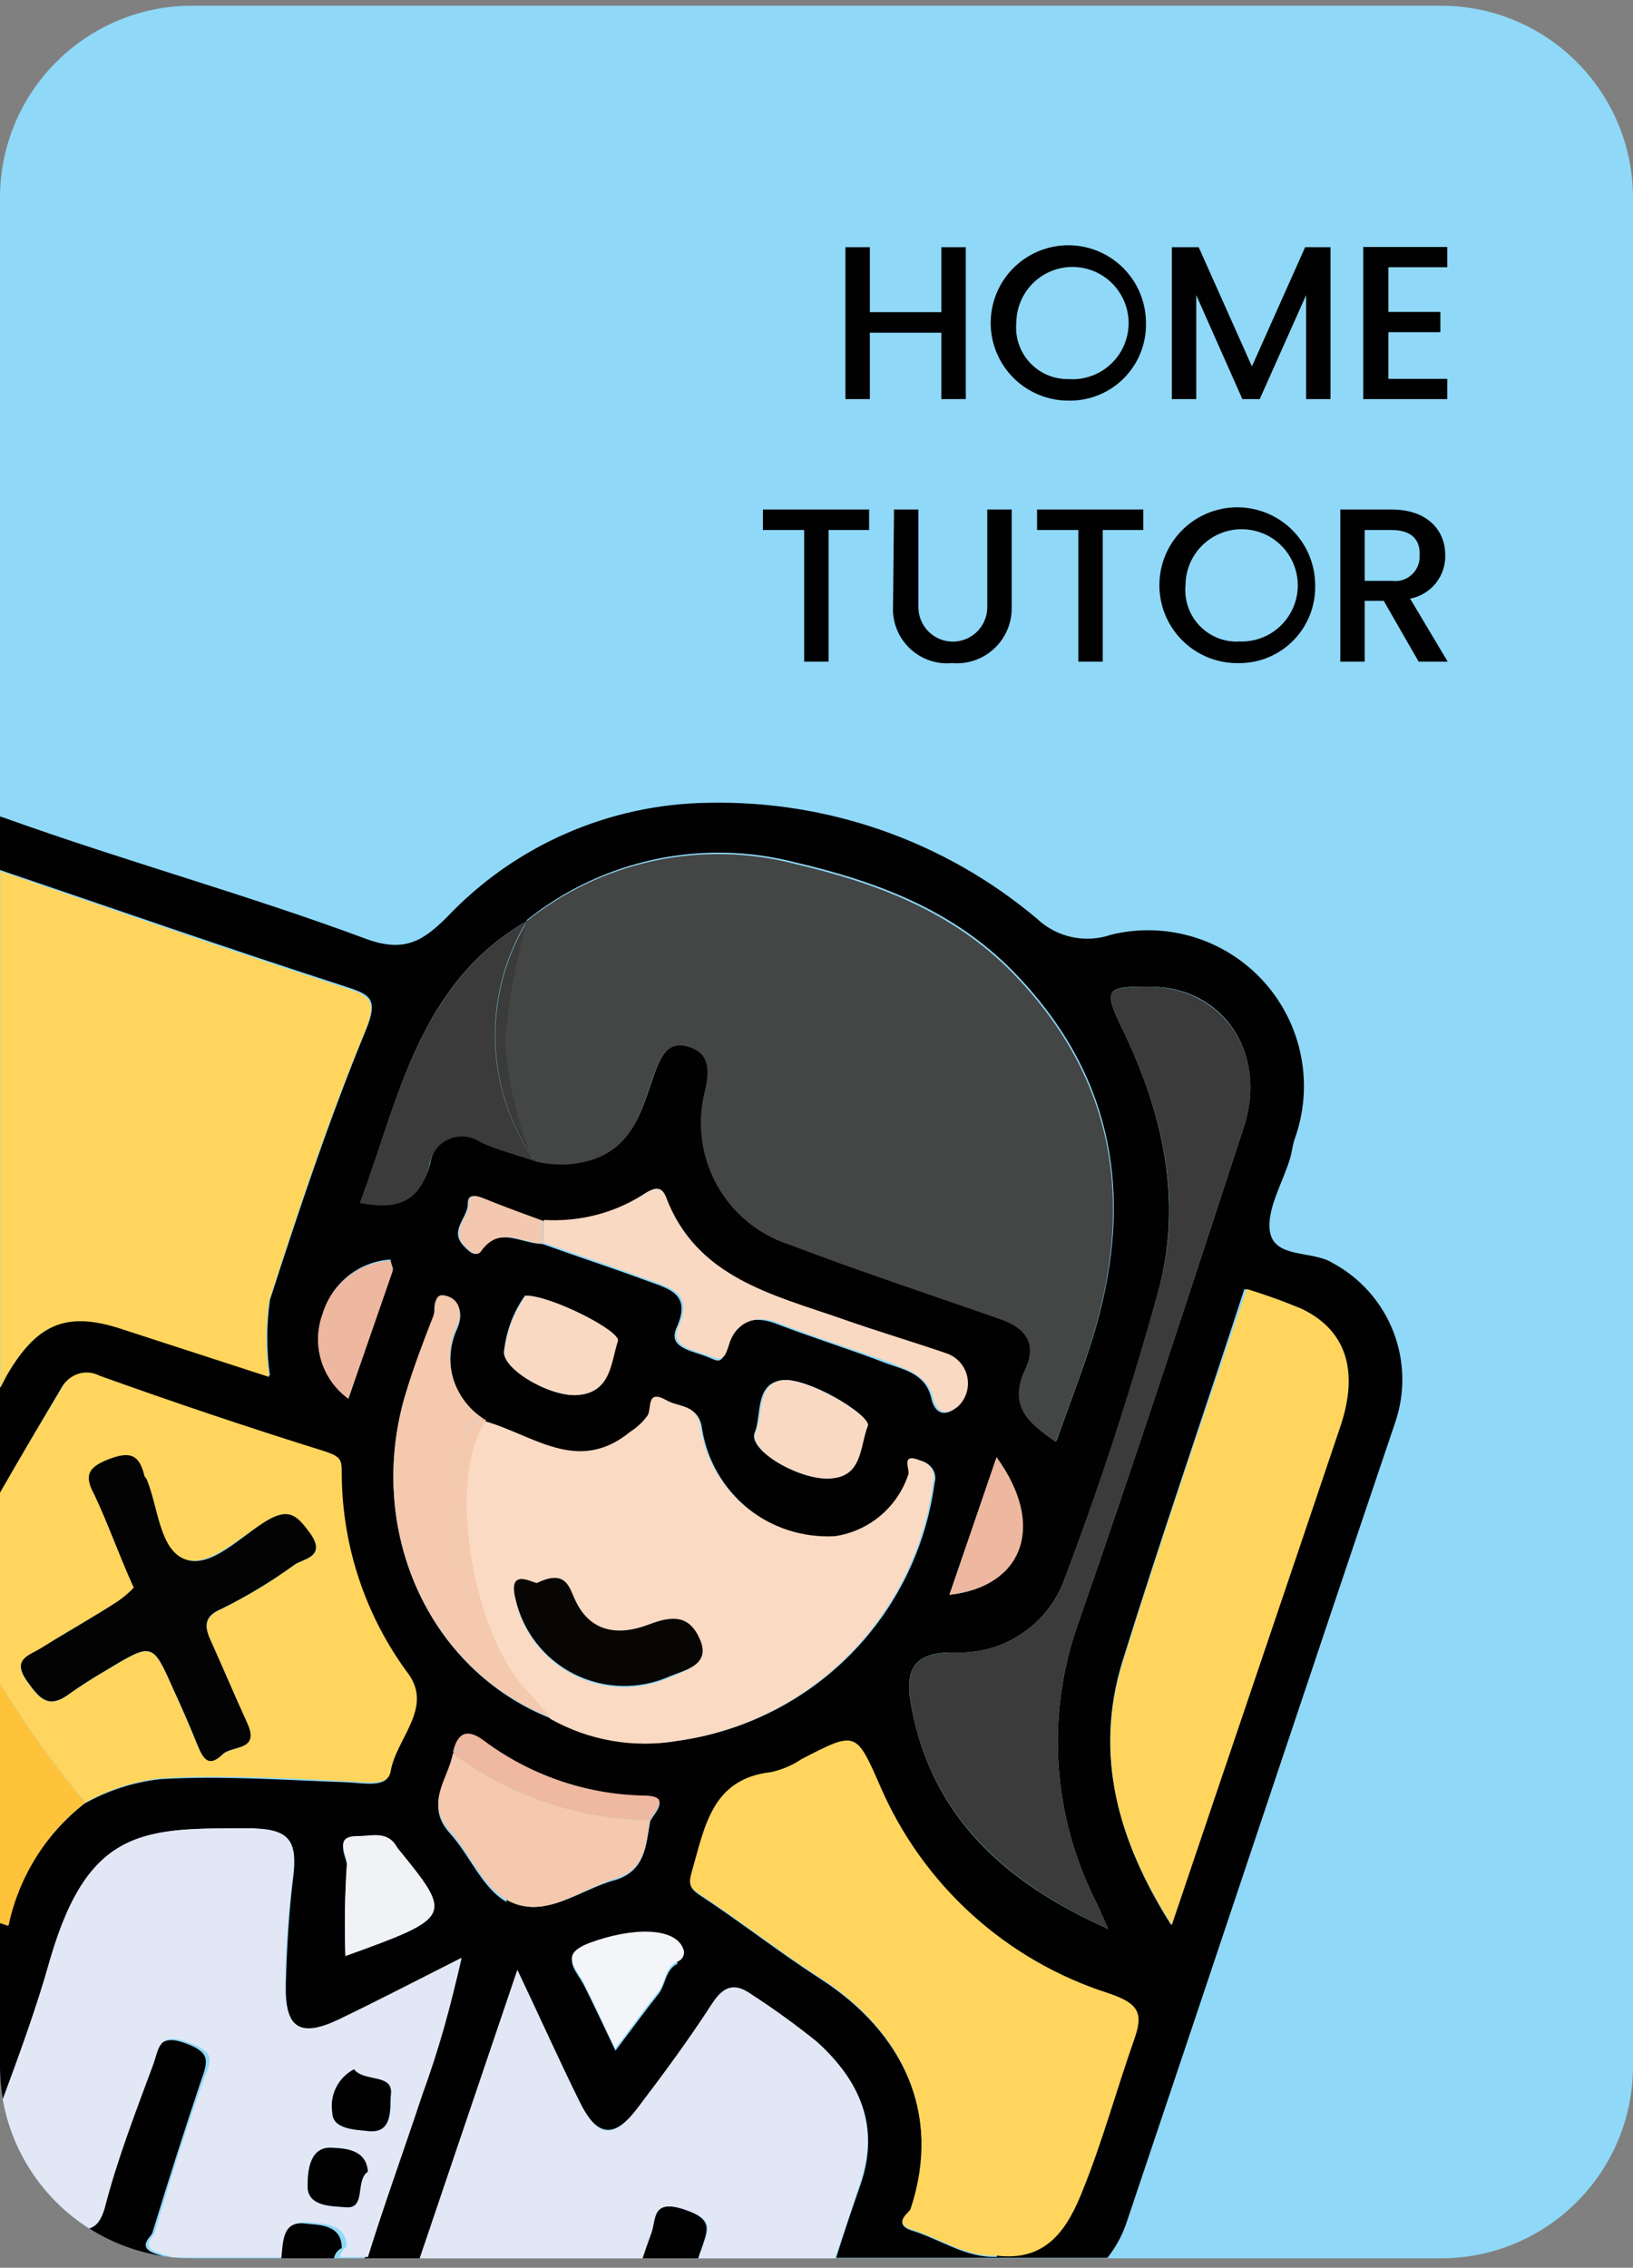 <svg width="85" height="118" viewBox="0 0 85 118" fill="none" xmlns="http://www.w3.org/2000/svg">
<rect x="0" y="0" width="85" height="118" fill="#808080" stroke="none"/>
<g clip-path="url(#clip0_427_6698)">
<path d="M85 0.297H0V117.51H85V0.297Z" fill="#8FD8F8"/>
<path d="M7.929 116.188C8.743 113.52 9.594 110.864 10.471 108.246C10.839 107.217 10.954 106.785 9.607 106.302C8.26 105.819 8.133 106.632 7.853 107.433C6.976 109.974 5.985 112.402 5.312 114.956C5.007 116.226 4.435 116.074 3.672 115.833C2.402 115.426 1.131 114.994 -0.076 114.562V117.408L0.254 117.523H8.895L8.273 117.332C7.002 116.976 7.866 116.404 7.929 116.188Z" fill="#010101"/>
<path d="M35.581 114.956C33.954 114.422 34.145 115.464 33.903 116.163C33.738 116.608 33.586 117.065 33.433 117.51H36.343C36.386 117.359 36.437 117.211 36.496 117.065C36.852 115.985 37.144 115.477 35.581 114.956Z" fill="#010101"/>
<path d="M72.61 74.05C73.15 72.501 73.118 70.81 72.522 69.282C71.925 67.754 70.803 66.489 69.357 65.714C68.29 65.054 66.358 65.498 66.104 64.101C65.913 62.931 66.765 61.559 67.146 60.288C67.248 59.958 67.273 59.602 67.388 59.272C67.887 57.893 68.002 56.405 67.723 54.965C67.443 53.526 66.778 52.189 65.799 51.098C64.819 50.007 63.562 49.201 62.162 48.768C60.761 48.334 59.269 48.288 57.844 48.636C57.183 48.865 56.472 48.908 55.789 48.76C55.105 48.612 54.475 48.279 53.968 47.797C49.185 43.774 43.1 41.633 36.852 41.774C34.302 41.807 31.785 42.352 29.449 43.375C27.113 44.399 25.007 45.881 23.255 47.733C22.047 48.928 21.069 49.601 19.048 48.852C12.86 46.552 6.468 44.798 0.241 42.562L0 42.485V45.268C5.947 47.289 11.881 49.36 17.854 51.291C19.265 51.749 19.747 51.914 19.023 53.655C17.142 58.23 15.567 62.957 14.054 67.633C13.867 68.944 13.867 70.275 14.054 71.585L6.227 69.044C3.367 68.218 1.881 68.968 0.381 71.509L0 72.183V77.698C1.042 75.876 2.097 74.067 3.164 72.272C3.333 71.932 3.63 71.673 3.99 71.552C4.349 71.43 4.742 71.456 5.083 71.623C8.971 73.021 12.885 74.334 16.825 75.563C17.638 75.817 17.689 75.969 17.689 76.833C17.741 80.561 18.979 84.174 21.221 87.152C22.492 88.956 20.573 90.532 20.294 92.235C20.154 93.048 18.921 92.781 18.083 92.743C14.842 92.629 11.602 92.387 8.349 92.578C6.96 92.733 5.616 93.165 4.397 93.849C2.364 95.434 0.951 97.683 0.407 100.202L0 100.063V109.631C0.94 107.09 1.881 104.548 2.643 101.931C4.676 95.005 7.612 95.094 13.216 95.158C15.173 95.158 15.478 95.984 15.262 97.699C15.046 99.415 14.931 101.371 14.88 103.201C14.817 105.578 15.605 106.099 17.676 105.095C19.747 104.091 21.666 103.087 24.03 101.905C23.464 104.363 22.717 106.776 21.793 109.123C20.866 111.931 19.849 114.714 18.972 117.535H21.857C23.483 112.681 25.148 107.789 26.94 102.528C28.147 105.069 29.113 107.23 30.155 109.339C31.057 111.182 31.947 111.309 33.192 109.72C34.437 108.132 35.86 106.162 37.068 104.294C37.678 103.354 38.249 103.176 39.126 103.799C40.302 104.562 41.439 105.385 42.532 106.264C44.73 108.259 45.836 110.61 44.794 113.672C44.349 114.943 43.917 116.214 43.523 117.485H57.641C58.057 116.962 58.383 116.373 58.607 115.744C63.283 101.867 67.909 87.94 72.61 74.05ZM67.743 68.116C70.043 69.234 70.704 71.344 69.726 74.241C66.854 82.768 63.956 91.294 60.958 100.164C58.162 95.742 56.942 91.269 58.416 86.466C60.437 79.972 62.673 73.542 64.77 67.074C65.779 67.367 66.772 67.715 67.743 68.116ZM59.865 51.342C63.677 51.342 65.99 54.824 64.744 58.636C61.923 67.252 59.115 75.88 56.129 84.445C55.286 86.809 54.935 89.32 55.097 91.823C55.259 94.328 55.93 96.772 57.069 99.008C57.285 99.453 57.476 99.91 57.679 100.368C52.469 98.042 48.517 94.649 47.437 88.804C47.094 86.987 47.437 85.957 49.661 85.983C50.868 86.045 52.065 85.729 53.084 85.077C54.102 84.425 54.892 83.471 55.341 82.349C57.234 77.38 58.886 72.31 60.297 67.176C61.568 62.487 60.538 57.938 58.454 53.604C57.412 51.469 57.514 51.317 59.865 51.342ZM40.397 68.879C39.126 68.383 38.173 68.815 37.855 69.984C37.538 71.153 37.411 70.797 36.585 70.518C35.759 70.238 34.793 70.035 35.212 69.095C36.026 67.303 34.78 67.061 33.7 66.655C31.883 65.981 30.04 65.384 28.21 64.723C27.118 64.723 25.936 63.745 24.97 65.117C24.716 65.46 24.322 65.041 24.093 64.787C23.382 63.986 24.373 63.364 24.347 62.601C24.347 62.131 24.729 62.194 25.123 62.36C26.139 62.779 27.181 63.148 28.21 63.529C30.044 63.642 31.867 63.175 33.42 62.194C33.815 61.928 34.297 61.648 34.564 62.334C36.203 66.528 40.117 67.417 43.764 68.688C45.531 69.311 47.335 69.844 49.114 70.454C49.391 70.539 49.64 70.695 49.838 70.906C50.035 71.118 50.174 71.377 50.239 71.659C50.305 71.941 50.295 72.235 50.212 72.512C50.128 72.789 49.973 73.039 49.762 73.237C49.279 73.669 48.708 73.657 48.492 72.831C48.237 71.56 47.221 71.306 46.191 70.963C44.336 70.238 42.341 69.628 40.397 68.879ZM45.124 74.19C44.692 75.27 44.87 76.91 43.027 76.935C41.439 76.935 38.91 75.397 39.279 74.546C39.647 73.695 39.279 72.081 40.613 71.827C41.947 71.573 45.353 73.631 45.124 74.19ZM32.137 69.781C31.769 70.924 31.781 72.449 30.053 72.589C28.592 72.704 25.999 71.153 26.241 70.238C26.362 69.223 26.733 68.254 27.321 67.417C28.642 67.404 32.302 69.26 32.137 69.781ZM51.872 75.829C54.413 79.375 53.27 82.552 49.419 82.984C50.22 80.646 51.008 78.371 51.872 75.829ZM27.423 47.873C29.359 46.321 31.631 45.242 34.057 44.721C36.484 44.201 38.998 44.253 41.401 44.874C45.582 45.853 49.584 47.314 52.761 50.567C57.717 55.65 58.975 61.623 57.234 68.358C56.662 70.569 55.786 72.691 54.998 74.965C53.613 74 52.456 73.136 53.384 71.23C54.007 69.882 53.511 69.018 51.961 68.523C48.339 67.366 44.743 66.121 41.185 64.71C39.549 64.198 38.174 63.075 37.345 61.574C36.517 60.074 36.299 58.311 36.737 56.654C36.966 55.587 36.941 54.71 35.86 54.392C34.78 54.074 34.361 55.053 34.069 55.853C33.42 57.658 33.052 59.577 30.816 60.288C29.861 60.575 28.846 60.597 27.88 60.352C26.94 60.022 25.949 59.78 25.046 59.361C24.805 59.195 24.526 59.094 24.234 59.067C23.942 59.041 23.649 59.09 23.382 59.21C23.115 59.33 22.884 59.517 22.71 59.753C22.536 59.988 22.426 60.265 22.39 60.555C21.869 62.474 20.637 62.881 18.769 62.525C20.764 57.162 21.793 51.177 27.423 47.924V47.873ZM18.134 72.78C17.472 72.296 16.983 71.613 16.741 70.83C16.498 70.047 16.514 69.207 16.787 68.434C17 67.641 17.457 66.935 18.093 66.415C18.729 65.895 19.512 65.588 20.332 65.537C20.332 65.791 20.484 65.943 20.446 66.058C19.697 68.231 18.947 70.378 18.134 72.78ZM21.082 72.78C21.501 71.369 22.022 69.997 22.556 68.637C22.708 68.256 22.378 67.366 23.191 67.582C24.004 67.799 24.106 68.383 23.801 69.133C23.407 69.98 23.338 70.943 23.608 71.838C23.877 72.733 24.466 73.498 25.262 73.987C27.804 74.686 30.142 76.808 32.887 74.546C33.24 74.324 33.547 74.035 33.789 73.695C34.005 73.314 33.713 72.322 34.755 72.907C35.428 73.301 36.394 73.123 36.547 74.356C36.808 75.993 37.668 77.474 38.959 78.514C40.25 79.554 41.88 80.078 43.536 79.985C44.404 79.857 45.219 79.491 45.892 78.928C46.565 78.365 47.069 77.627 47.348 76.795C47.475 76.541 46.89 75.588 48.009 76.058C48.126 76.086 48.237 76.138 48.334 76.21C48.43 76.282 48.511 76.374 48.571 76.479C48.63 76.584 48.667 76.7 48.68 76.82C48.693 76.94 48.681 77.061 48.644 77.177C48.193 80.558 46.647 83.698 44.242 86.117C41.837 88.536 38.705 90.1 35.327 90.57C33.05 90.965 30.707 90.561 28.693 89.427C22.225 86.872 19.061 79.527 21.082 72.665V72.78ZM17.981 101.892C17.924 100.283 17.949 98.671 18.057 97.064C18.057 96.67 17.358 95.653 18.591 95.653C19.315 95.653 20.167 95.335 20.662 96.225C20.701 96.282 20.744 96.338 20.789 96.39C23.572 99.694 23.547 99.77 17.981 101.778V101.892ZM26.368 98.97C25.097 98.258 24.462 96.543 23.42 95.399C22.085 93.938 23.331 92.692 23.572 91.358C23.801 90.354 24.284 90.087 25.186 90.735C27.583 92.488 30.464 93.456 33.433 93.506C34.971 93.506 34.119 94.255 33.84 94.776C33.624 96.047 33.586 97.318 32.074 97.813C30.193 98.296 28.325 99.961 26.368 98.855V98.97ZM35.263 102.185C34.615 102.502 34.666 103.265 34.272 103.76C33.573 104.637 32.912 105.552 32.035 106.709C31.425 105.438 30.943 104.383 30.409 103.328C30.015 102.528 29.049 101.816 30.752 101.194C32.938 100.393 35.136 100.393 35.568 101.499C35.594 101.616 35.575 101.739 35.517 101.844C35.459 101.95 35.364 102.03 35.25 102.07L35.263 102.185ZM51.897 117.434C50.296 117.51 48.962 116.531 47.488 116.074C46.395 115.731 47.361 115.159 47.411 114.994C49.089 109.987 46.941 105.705 42.722 102.985C40.575 101.6 38.567 100.024 36.445 98.627C35.809 98.22 35.873 97.953 36.051 97.356C36.712 95.081 37.106 92.667 40.156 92.273C40.718 92.149 41.252 91.92 41.731 91.6C44.527 90.138 44.552 90.113 45.836 93.023C46.934 95.562 48.564 97.837 50.616 99.694C52.668 101.55 55.093 102.946 57.73 103.786C59.242 104.307 59.547 104.764 59.001 106.124C58.073 108.755 57.336 111.436 56.307 114.015C55.595 115.871 54.528 117.675 51.884 117.345L51.897 117.434Z" fill="#010101"/>
<path d="M6.176 69.107L14.004 71.649C13.816 70.338 13.816 69.007 14.004 67.697C15.516 62.982 17.091 58.255 18.972 53.719C19.697 51.978 19.214 51.812 17.803 51.355C11.831 49.423 5.896 47.352 0.013 45.332V72.221L0.381 71.509C1.881 68.968 3.367 68.218 6.176 69.107Z" fill="#FFD55D"/>
<path d="M27.842 60.428C28.808 60.673 29.823 60.651 30.777 60.365C33.014 59.653 33.382 57.734 34.031 55.93C34.323 55.129 34.704 54.125 35.822 54.468C36.941 54.812 36.928 55.663 36.699 56.73C36.261 58.388 36.479 60.15 37.307 61.651C38.136 63.151 39.511 64.275 41.147 64.787C44.705 66.147 48.301 67.328 51.923 68.599C53.473 69.095 53.968 69.959 53.346 71.306C52.456 73.212 53.575 74.076 54.96 75.042C55.748 72.767 56.624 70.645 57.196 68.434C58.937 61.724 57.679 55.726 52.723 50.643C49.546 47.39 45.543 45.929 41.363 44.95C38.96 44.329 36.446 44.277 34.019 44.797C31.593 45.318 29.321 46.397 27.384 47.95C26.828 49.945 26.45 51.986 26.253 54.049C26.38 56.256 26.918 58.42 27.842 60.428Z" fill="#444545"/>
<path d="M4.435 93.798C2.808 91.845 1.326 89.777 0 87.609L0 100.063L0.445 100.202C0.978 97.664 2.392 95.396 4.435 93.798Z" fill="#FEC23B"/>
<path d="M42.519 106.238C41.426 105.36 40.29 104.537 39.114 103.773C38.237 103.151 37.665 103.328 37.055 104.269C35.848 106.137 34.513 107.941 33.179 109.695C31.845 111.448 31.044 111.156 30.142 109.314C29.1 107.204 28.134 105.044 26.927 102.502C25.148 107.763 23.483 112.668 21.844 117.51H33.446C33.598 117.065 33.751 116.608 33.916 116.163C34.158 115.464 33.916 114.422 35.593 114.956C37.271 115.489 36.864 116.036 36.508 117.065C36.45 117.211 36.399 117.359 36.356 117.51H43.459C43.892 116.239 44.324 114.968 44.73 113.698C45.823 110.584 44.717 108.234 42.519 106.238Z" fill="#E2E7F5"/>
<path d="M24.004 101.88C21.666 103.062 19.684 104.091 17.651 105.069C15.617 106.048 14.791 105.552 14.855 103.176C14.855 101.346 15.008 99.504 15.236 97.674C15.465 95.844 15.147 95.221 13.19 95.132C7.586 95.132 4.651 94.98 2.618 101.905C1.881 104.548 0.94 107.09 0 109.631V114.511C1.271 114.956 2.541 115.388 3.812 115.782C4.575 116.023 5.083 116.125 5.451 114.905C6.1 112.363 7.091 109.822 7.993 107.382C8.273 106.582 8.273 105.73 9.747 106.251C11.221 106.772 11.017 107.166 10.611 108.195C9.683 110.813 8.832 113.469 8.069 116.138C8.069 116.354 7.142 116.925 8.374 117.268L8.997 117.459H14.893C14.893 116.722 14.893 115.451 16.164 115.642C16.761 115.731 18.019 115.642 18.044 116.913C17.95 116.969 17.87 117.047 17.81 117.139C17.751 117.232 17.713 117.337 17.701 117.446H19.15C20.027 114.625 21.044 111.842 21.971 109.034C22.823 106.702 23.502 104.311 24.004 101.88ZM17.994 114.854C17.358 114.791 16.011 114.854 16.011 113.774C16.011 113.037 16.088 111.69 17.193 111.753C17.727 111.753 19.01 111.753 19.15 113.024C18.464 113.444 19.061 114.956 17.994 114.854ZM19.163 110.889C18.477 110.813 17.295 110.8 17.295 109.911C17.226 109.467 17.297 109.012 17.5 108.611C17.703 108.209 18.027 107.882 18.426 107.674C18.959 108.399 20.497 107.865 20.345 108.945C20.332 109.631 20.51 111.042 19.163 110.902V110.889Z" fill="#E2E7F5"/>
<path d="M4.435 93.798C5.654 93.114 6.998 92.682 8.387 92.527C11.64 92.337 14.88 92.527 18.121 92.692C18.959 92.692 20.192 92.997 20.332 92.184C20.611 90.469 22.556 88.893 21.259 87.101C19.042 84.119 17.827 80.511 17.79 76.795C17.79 75.969 17.79 75.817 16.926 75.525C12.987 74.296 9.073 72.983 5.185 71.585C5.016 71.496 4.831 71.44 4.64 71.423C4.449 71.406 4.257 71.427 4.075 71.485C3.893 71.543 3.724 71.637 3.578 71.761C3.433 71.885 3.314 72.037 3.228 72.208C2.118 74.038 1.042 75.859 0 77.672V86.326C0.407 87.076 0.801 87.825 1.271 88.575C2.224 90.367 4.041 91.65 4.435 93.798ZM2.122 85.779C3.393 84.954 4.803 84.166 6.125 83.34C6.428 83.132 6.709 82.893 6.964 82.628C6.252 80.925 5.693 79.337 4.918 77.799C4.448 76.821 4.562 76.389 5.655 75.944C6.748 75.499 7.243 75.703 7.51 76.783C7.51 76.859 7.599 76.897 7.624 76.96C8.247 78.435 8.311 80.773 9.645 81.154C10.979 81.535 12.542 79.883 13.94 79.108C15.033 78.447 15.452 78.854 16.113 79.756C17.053 81.027 15.757 81.116 15.325 81.433C14.122 82.307 12.847 83.077 11.513 83.734C10.636 84.153 10.611 84.61 10.966 85.373C11.627 86.796 12.237 88.27 12.873 89.681C13.508 91.091 12.161 90.824 11.602 91.282C10.827 91.993 10.547 91.46 10.268 90.786C9.861 89.795 9.429 88.817 8.997 87.851C7.942 85.475 7.929 85.475 5.566 86.898C4.892 87.304 4.219 87.698 3.583 88.168C2.541 88.931 2.084 88.435 1.423 87.52C0.585 86.339 1.512 86.161 2.122 85.779Z" fill="#FFD55D"/>
<path d="M1.271 88.575C0.851 87.825 0.457 87.076 0 86.326V87.597C1.326 89.764 2.808 91.833 4.435 93.785C4.041 91.65 2.224 90.367 1.271 88.575Z" fill="#FFD55D"/>
<path d="M57.717 103.722C55.081 102.882 52.655 101.487 50.603 99.63C48.552 97.773 46.922 95.499 45.823 92.959C44.552 90.049 44.552 90.075 41.718 91.536C41.24 91.857 40.705 92.085 40.143 92.209C37.093 92.552 36.699 94.967 36.038 97.292C35.86 97.915 35.797 98.182 36.432 98.563C38.554 99.961 40.562 101.537 42.71 102.922C46.928 105.641 49.063 109.924 47.399 114.93C47.399 115.096 46.382 115.667 47.475 116.01C48.949 116.468 50.283 117.446 51.884 117.37C54.528 117.701 55.595 115.896 56.357 113.977C57.387 111.436 58.124 108.716 59.051 106.086C59.534 104.701 59.229 104.243 57.717 103.722Z" fill="#FFD55D"/>
<path d="M27.372 88.029C27.829 88.486 28.249 88.969 28.643 89.439C30.656 90.573 32.999 90.977 35.276 90.583C38.659 90.105 41.792 88.529 44.193 86.098C46.594 83.667 48.131 80.515 48.568 77.126C48.604 77.011 48.617 76.889 48.604 76.769C48.591 76.649 48.554 76.533 48.494 76.428C48.435 76.323 48.354 76.231 48.257 76.159C48.161 76.087 48.05 76.035 47.932 76.007C46.814 75.537 47.399 76.49 47.272 76.745C46.992 77.576 46.489 78.314 45.816 78.877C45.143 79.44 44.327 79.806 43.459 79.934C41.804 80.027 40.173 79.503 38.882 78.463C37.591 77.423 36.732 75.942 36.47 74.305C36.318 73.034 35.352 73.25 34.679 72.856C33.637 72.272 33.929 73.263 33.713 73.644C33.47 73.984 33.164 74.273 32.811 74.495C30.066 76.757 27.728 74.635 25.186 73.936C23.077 77.088 24.678 85.22 27.372 88.029ZM27.969 82.425C29.316 81.777 29.583 82.488 29.85 83.124C30.625 85.017 32.15 85.208 33.764 84.598C35.034 84.127 35.949 84.242 36.445 85.398C36.941 86.555 35.606 86.974 34.882 87.279C34.094 87.634 33.237 87.808 32.373 87.789C31.509 87.771 30.66 87.559 29.888 87.171C29.116 86.783 28.441 86.227 27.911 85.544C27.381 84.862 27.01 84.069 26.825 83.225C26.419 81.472 27.855 82.463 27.956 82.361L27.969 82.425Z" fill="#FADAC2"/>
<path d="M58.454 86.466C56.942 91.307 58.162 95.742 60.996 100.164C63.995 91.269 66.892 82.768 69.764 74.241C70.742 71.344 70.082 69.234 67.781 68.116C66.839 67.718 65.876 67.37 64.897 67.074C62.711 73.542 60.475 79.972 58.454 86.466Z" fill="#FFD55D"/>
<path d="M60.297 67.176C58.886 72.259 57.234 77.342 55.341 82.349C54.892 83.471 54.102 84.425 53.084 85.077C52.065 85.729 50.868 86.045 49.661 85.983C47.411 85.983 47.119 86.987 47.437 88.804C48.517 94.649 52.52 98.042 57.679 100.368C57.476 99.91 57.285 99.453 57.069 99.008C55.93 96.772 55.259 94.328 55.097 91.823C54.935 89.32 55.286 86.809 56.129 84.445C59.115 75.88 61.923 67.252 64.744 58.636C66.015 54.824 63.639 51.393 59.865 51.342C57.514 51.342 57.412 51.469 58.454 53.604C60.538 57.938 61.593 62.487 60.297 67.176Z" fill="#3A3B3A"/>
<path d="M28.693 89.376C24.576 86.834 24.03 82.742 23.725 78.523C23.639 77.517 23.724 76.502 23.979 75.525C24.182 74.851 24.106 73.847 25.25 73.873C24.443 73.38 23.848 72.605 23.581 71.699C23.313 70.793 23.392 69.819 23.801 68.968C24.106 68.218 23.877 67.582 23.191 67.417C22.505 67.252 22.708 68.091 22.556 68.472C22.022 69.832 21.501 71.204 21.082 72.615C19.061 79.527 22.225 86.872 28.693 89.376Z" fill="#F4C9AE"/>
<path d="M23.979 75.525C23.724 76.502 23.639 77.517 23.725 78.523C24.03 82.742 24.576 86.885 28.693 89.376C28.249 88.906 27.829 88.423 27.423 87.965C24.729 85.22 23.128 77.088 25.313 73.873C24.144 73.847 24.144 74.851 23.979 75.525Z" fill="#F4C9AE"/>
<path d="M22.352 60.632C22.388 60.341 22.498 60.065 22.672 59.829C22.846 59.593 23.077 59.407 23.344 59.286C23.611 59.166 23.904 59.117 24.196 59.144C24.487 59.17 24.767 59.271 25.008 59.437C25.91 59.856 26.902 60.098 27.842 60.428C26.565 58.61 25.845 56.459 25.771 54.239C25.696 52.018 26.27 49.824 27.423 47.924C21.793 51.203 20.764 57.162 18.731 62.601C20.599 62.957 21.831 62.614 22.352 60.632Z" fill="#3A3B3A"/>
<path d="M27.842 60.428C26.934 58.425 26.409 56.27 26.292 54.074C26.488 52.012 26.866 49.971 27.423 47.975C26.281 49.869 25.713 52.053 25.787 54.264C25.862 56.474 26.576 58.615 27.842 60.428Z" fill="#3A3B3A"/>
<path d="M48.593 72.78C48.771 73.606 49.343 73.618 49.864 73.186C50.075 72.988 50.23 72.738 50.313 72.461C50.397 72.184 50.407 71.89 50.341 71.608C50.276 71.327 50.137 71.067 49.94 70.856C49.742 70.644 49.492 70.488 49.216 70.403C47.437 69.793 45.632 69.26 43.866 68.637C40.219 67.366 36.242 66.477 34.666 62.283C34.399 61.597 33.916 61.877 33.522 62.144C31.968 63.124 30.146 63.591 28.312 63.478V64.672C30.142 65.308 31.985 65.943 33.802 66.604C34.882 67.011 36.127 67.252 35.314 69.044C34.895 69.984 35.873 70.188 36.686 70.467C37.5 70.747 37.652 70.95 37.957 69.933C38.262 68.917 39.228 68.332 40.499 68.828C42.443 69.578 44.438 70.213 46.395 70.912C47.284 71.306 48.288 71.573 48.593 72.78Z" fill="#FAD9C2"/>
<path d="M33.84 94.7C30.137 94.67 26.54 93.459 23.572 91.244C23.331 92.578 22.085 93.785 23.42 95.285C24.462 96.428 25.11 98.144 26.368 98.855C28.325 99.961 30.18 98.296 32.074 97.737C33.586 97.292 33.624 95.933 33.84 94.7Z" fill="#F4C9AE"/>
<path d="M20.662 96.111C20.167 95.221 19.315 95.552 18.591 95.539C17.32 95.539 18.095 96.555 18.057 96.949C17.949 98.557 17.924 100.168 17.981 101.778C23.547 99.77 23.572 99.694 20.789 96.276C20.744 96.223 20.701 96.168 20.662 96.111Z" fill="#F1F2F5"/>
<path d="M26.266 70.238C25.999 71.153 28.592 72.704 30.078 72.589C31.807 72.449 31.794 70.924 32.163 69.781C32.328 69.26 28.668 67.404 27.372 67.417C26.775 68.251 26.395 69.221 26.266 70.238Z" fill="#FAD9C2"/>
<path d="M40.664 71.827C39.393 72.081 39.723 73.618 39.33 74.546C38.936 75.474 41.49 76.935 43.078 76.935C44.921 76.935 44.743 75.27 45.175 74.19C45.353 73.631 41.833 71.585 40.664 71.827Z" fill="#FAD9C2"/>
<path d="M30.739 101.079C29.037 101.702 30.002 102.35 30.396 103.214C30.93 104.269 31.413 105.324 32.023 106.594C32.9 105.438 33.56 104.523 34.259 103.646C34.653 103.151 34.602 102.375 35.25 102.07C35.319 102.05 35.382 102.015 35.435 101.968C35.489 101.92 35.531 101.862 35.56 101.797C35.589 101.732 35.604 101.661 35.603 101.59C35.602 101.519 35.586 101.449 35.555 101.384C35.123 100.279 32.925 100.279 30.739 101.079Z" fill="#F4F5F9"/>
<path d="M16.787 68.37C16.499 69.151 16.475 70.005 16.718 70.802C16.961 71.598 17.458 72.293 18.134 72.78C18.947 70.442 19.697 68.294 20.446 66.121C20.446 66.007 20.383 65.854 20.332 65.6C19.528 65.643 18.757 65.931 18.123 66.427C17.489 66.922 17.022 67.601 16.787 68.37Z" fill="#EEB79F"/>
<path d="M51.872 75.83C51.008 78.371 50.22 80.646 49.419 82.984C53.27 82.552 54.464 79.375 51.872 75.83Z" fill="#EEB79F"/>
<path d="M24.932 91.358C27.072 92.961 29.644 93.886 32.315 94.014C32.602 94.018 32.886 94.081 33.148 94.199C33.411 94.317 33.646 94.488 33.84 94.7C34.119 94.141 34.971 93.429 33.433 93.429C30.454 93.353 27.573 92.354 25.186 90.57C24.284 89.897 23.801 90.189 23.572 91.193C24.068 90.812 24.538 91.053 24.932 91.358Z" fill="#EFB8A0"/>
<path d="M32.315 94.014C29.644 93.886 27.072 92.961 24.932 91.358C24.538 91.053 24.068 90.812 23.572 91.244C26.54 93.459 30.137 94.67 33.84 94.7C33.646 94.488 33.411 94.317 33.148 94.2C32.886 94.081 32.602 94.018 32.315 94.014Z" fill="#EFB8A0"/>
<path d="M28.274 63.529C27.245 63.148 26.203 62.779 25.186 62.36C24.792 62.194 24.398 62.131 24.411 62.601C24.411 63.364 23.445 63.986 24.157 64.787C24.386 65.041 24.779 65.46 25.034 65.117C25.999 63.745 27.181 64.672 28.274 64.723C28.188 64.649 28.119 64.558 28.072 64.455C28.024 64.352 28 64.239 28 64.126C28 64.013 28.024 63.901 28.072 63.797C28.119 63.694 28.188 63.603 28.274 63.529Z" fill="#F3C8AE"/>
<path d="M28.274 64.723V63.529C28.188 63.603 28.119 63.694 28.072 63.797C28.024 63.901 28 64.013 28 64.126C28 64.239 28.024 64.352 28.072 64.455C28.119 64.558 28.188 64.649 28.274 64.723Z" fill="#F3C8AE"/>
<path d="M18.426 107.674C18.027 107.882 17.703 108.209 17.5 108.611C17.297 109.012 17.226 109.467 17.295 109.911C17.295 110.8 18.477 110.813 19.163 110.889C20.51 111.042 20.268 109.619 20.345 109.009C20.497 107.865 18.959 108.361 18.426 107.674Z" fill="#010101"/>
<path d="M17.193 111.753C16.088 111.753 16.011 113.024 16.011 113.774C16.011 114.854 17.358 114.791 17.994 114.854C19.087 114.956 18.464 113.456 19.15 112.999C19.061 111.753 17.79 111.792 17.193 111.753Z" fill="#010101"/>
<path d="M17.79 116.976C17.79 115.705 16.52 115.782 15.91 115.705C14.639 115.515 14.741 116.786 14.639 117.523H17.384C17.401 117.405 17.446 117.293 17.517 117.198C17.588 117.102 17.682 117.026 17.79 116.976Z" fill="#010101"/>
<path d="M3.583 88.156C4.219 87.698 4.854 87.304 5.566 86.885C7.929 85.462 7.942 85.462 8.997 87.838C9.442 88.804 9.874 89.782 10.268 90.773C10.547 91.447 10.827 92.044 11.602 91.269C12.11 90.812 13.533 91.117 12.873 89.668C12.212 88.219 11.602 86.783 10.966 85.36C10.611 84.598 10.636 84.089 11.513 83.721C12.847 83.064 14.122 82.295 15.325 81.421C15.757 81.103 17.053 81.027 16.113 79.743C15.452 78.841 15.033 78.473 13.94 79.095C12.542 79.921 11.005 81.637 9.645 81.141C8.285 80.646 8.247 78.422 7.624 76.948C7.624 76.948 7.523 76.846 7.51 76.77C7.243 75.69 6.773 75.499 5.655 75.931C4.537 76.363 4.384 76.808 4.918 77.787C5.642 79.324 6.189 80.912 6.964 82.615C6.709 82.88 6.428 83.119 6.125 83.327C4.854 84.153 3.444 84.941 2.122 85.767C1.512 86.148 0.585 86.326 1.423 87.495C2.084 88.423 2.541 88.918 3.583 88.156Z" fill="#030303"/>
<path d="M34.882 87.215C35.606 86.91 37.004 86.656 36.445 85.335C35.886 84.013 34.996 84.064 33.764 84.534C32.15 85.144 30.625 84.954 29.85 83.06C29.583 82.425 29.316 81.713 27.969 82.361C27.855 82.463 26.419 81.472 26.825 83.162C27.01 84.006 27.381 84.798 27.911 85.481C28.441 86.163 29.116 86.719 29.888 87.108C30.66 87.496 31.509 87.707 32.373 87.726C33.237 87.744 34.094 87.57 34.882 87.215Z" fill="#070605"/>
<path d="M49 17.312H45.277V20.768H44.006V12.864H45.277V16.244H49V12.864H50.271V20.768H49V17.312Z" fill="#010101"/>
<path d="M55.608 20.845C54.809 20.845 54.028 20.608 53.364 20.164C52.7 19.721 52.182 19.09 51.876 18.353C51.569 17.615 51.489 16.803 51.644 16.02C51.798 15.236 52.182 14.516 52.746 13.951C53.31 13.385 54.029 12.999 54.812 12.842C55.595 12.684 56.407 12.763 57.145 13.066C57.884 13.37 58.516 13.886 58.962 14.549C59.407 15.212 59.646 15.992 59.649 16.791C59.663 17.326 59.568 17.858 59.37 18.355C59.172 18.853 58.875 19.305 58.497 19.684C58.119 20.063 57.668 20.361 57.171 20.561C56.675 20.76 56.143 20.857 55.608 20.845ZM55.608 19.726C56.193 19.77 56.777 19.636 57.285 19.343C57.792 19.05 58.2 18.611 58.456 18.083C58.711 17.555 58.801 16.962 58.715 16.382C58.629 15.802 58.37 15.261 57.972 14.83C57.575 14.399 57.057 14.098 56.486 13.965C55.915 13.832 55.317 13.874 54.77 14.085C54.223 14.297 53.752 14.668 53.419 15.15C53.086 15.633 52.905 16.204 52.901 16.791C52.865 17.166 52.909 17.544 53.029 17.901C53.15 18.258 53.344 18.586 53.599 18.863C53.854 19.14 54.165 19.36 54.511 19.509C54.858 19.657 55.231 19.732 55.608 19.726Z" fill="#010101"/>
<path d="M60.996 12.864H62.394L65.164 19.066L67.934 12.864H69.255V20.768H67.985V15.355L65.57 20.768H64.668L62.266 15.355V20.768H60.996V12.864Z" fill="#010101"/>
<path d="M75.33 13.906H72.267V16.232H74.974V17.286H72.267V19.713H75.33V20.768H70.958V12.851H75.33V13.906Z" fill="#010101"/>
<path d="M39.711 26.512H45.239V27.579H43.129V34.429H41.858V27.579H39.711V26.512Z" fill="#010101"/>
<path d="M46.535 26.512H47.805V31.595C47.805 32.07 47.994 32.526 48.33 32.862C48.666 33.198 49.122 33.387 49.597 33.387C50.072 33.387 50.528 33.198 50.864 32.862C51.2 32.526 51.389 32.07 51.389 31.595V26.512H52.66V31.595C52.668 31.996 52.592 32.394 52.437 32.764C52.282 33.134 52.05 33.467 51.758 33.741C51.465 34.015 51.118 34.225 50.74 34.357C50.361 34.489 49.959 34.539 49.559 34.505C49.154 34.542 48.747 34.492 48.364 34.357C47.98 34.222 47.631 34.006 47.339 33.724C47.047 33.441 46.819 33.099 46.672 32.721C46.524 32.343 46.46 31.937 46.484 31.532L46.535 26.512Z" fill="#010101"/>
<path d="M53.981 26.512H59.509V27.579H57.4V34.429H56.129V27.579H53.981V26.512Z" fill="#010101"/>
<path d="M64.414 34.505C63.612 34.508 62.827 34.272 62.158 33.828C61.49 33.384 60.969 32.752 60.66 32.011C60.351 31.271 60.269 30.456 60.424 29.668C60.579 28.881 60.964 28.158 61.53 27.59C62.097 27.021 62.819 26.634 63.606 26.477C64.392 26.319 65.208 26.399 65.95 26.705C66.691 27.012 67.325 27.531 67.771 28.198C68.217 28.865 68.455 29.649 68.455 30.451C68.469 30.986 68.374 31.519 68.176 32.016C67.978 32.513 67.681 32.965 67.303 33.344C66.925 33.723 66.474 34.022 65.978 34.221C65.481 34.421 64.949 34.517 64.414 34.505ZM64.414 33.374C64.999 33.417 65.584 33.284 66.092 32.99C66.6 32.696 67.008 32.256 67.263 31.728C67.518 31.199 67.607 30.606 67.52 30.025C67.433 29.445 67.173 28.904 66.774 28.473C66.376 28.043 65.856 27.742 65.284 27.611C64.712 27.479 64.114 27.523 63.567 27.737C63.02 27.95 62.551 28.323 62.219 28.807C61.887 29.292 61.709 29.864 61.707 30.451C61.672 30.826 61.715 31.205 61.836 31.562C61.956 31.919 62.15 32.246 62.405 32.523C62.661 32.8 62.971 33.02 63.318 33.169C63.664 33.318 64.037 33.392 64.414 33.387V33.374Z" fill="#010101"/>
<path d="M72.432 26.512C74.3 26.512 75.228 27.592 75.228 28.888C75.24 29.421 75.063 29.941 74.728 30.355C74.393 30.769 73.922 31.051 73.398 31.15L75.355 34.429H73.843L72.026 31.265H71.034V34.429H69.764V26.512H72.432ZM72.432 27.579H71.034V30.223H72.432C72.62 30.251 72.812 30.238 72.993 30.183C73.175 30.128 73.342 30.033 73.482 29.905C73.622 29.777 73.732 29.619 73.803 29.443C73.874 29.267 73.905 29.078 73.894 28.888C73.932 28.088 73.474 27.579 72.432 27.579Z" fill="#010101"/>
</g>
<defs>
<clipPath id="clip0_427_6698">
<path d="M0 10.297C0 4.774 4.477 0.297 10 0.297H75C80.523 0.297 85 4.774 85 10.297V107.51C85 113.033 80.523 117.51 75 117.51H10C4.477 117.51 0 113.033 0 107.51V10.297Z" fill="white"/>
</clipPath>
</defs>
</svg>
